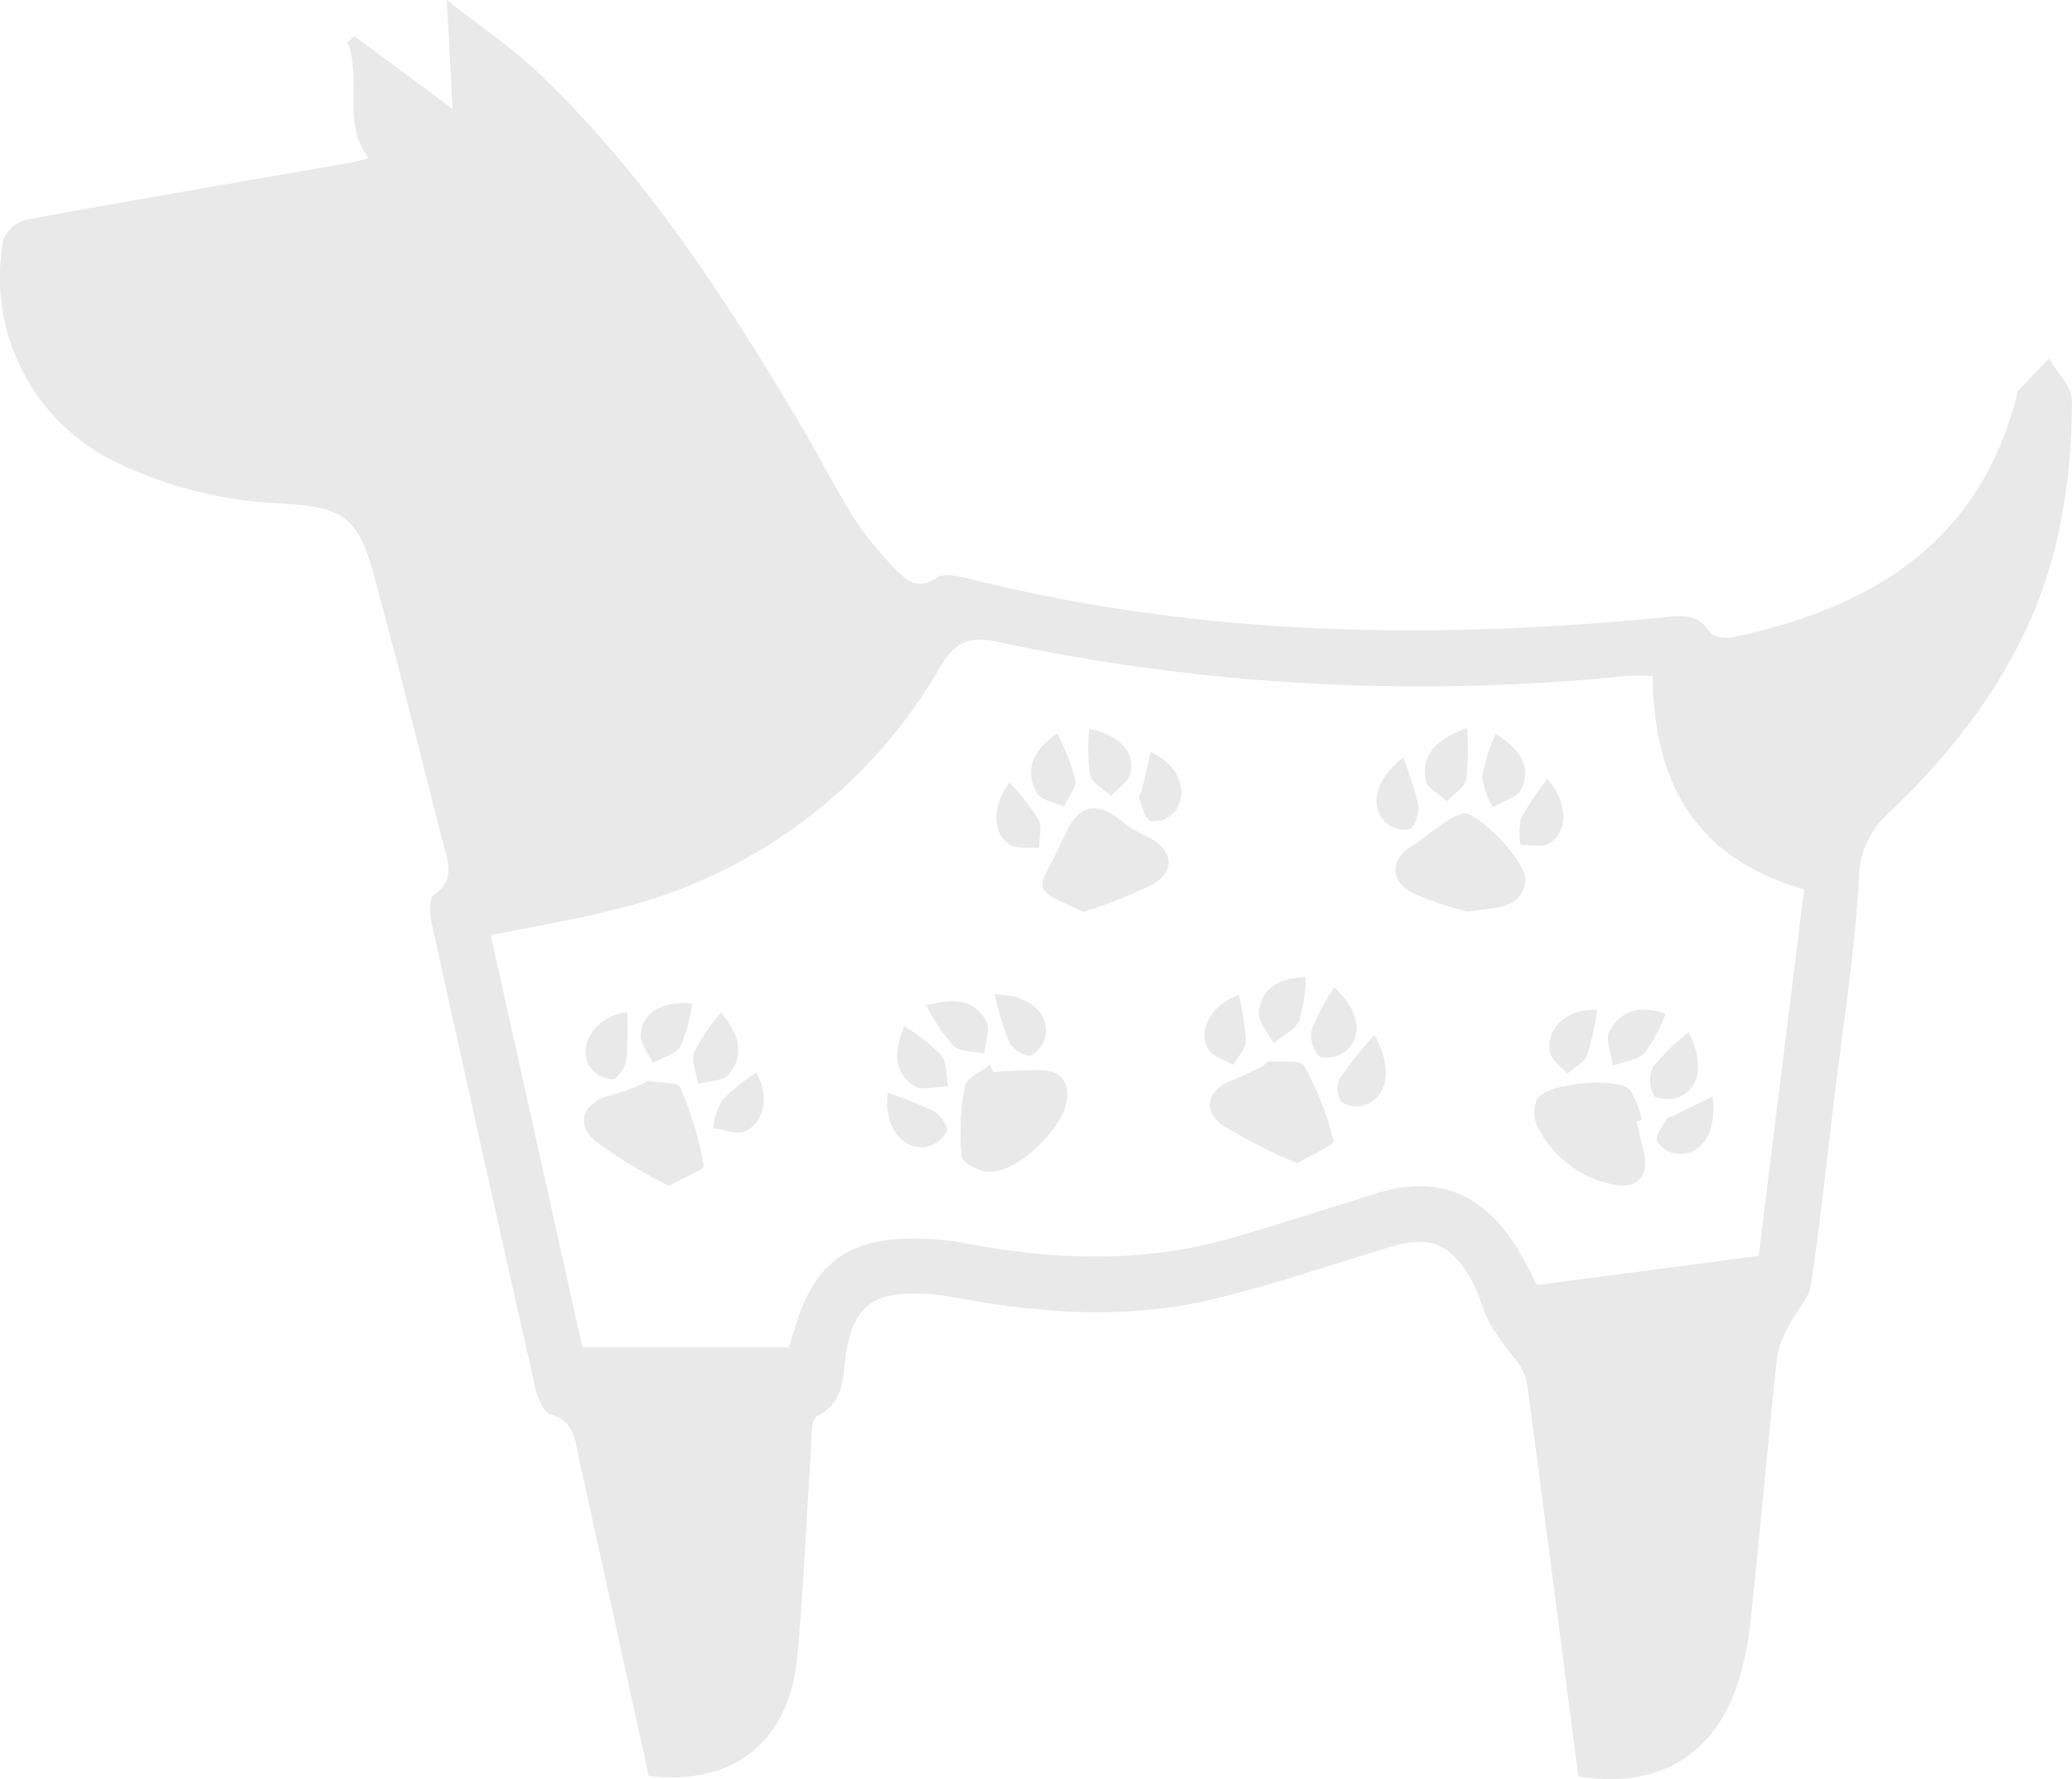 <svg xmlns="http://www.w3.org/2000/svg" width="170.371" height="146.328" viewBox="0 0 170.371 146.328">
  <g id="Grupo_59" data-name="Grupo 59" transform="translate(859.998 805.998)">
    <path id="Trazado_55" data-name="Trazado 55" d="M-730.226-659.9c-1.417-10.962-2.8-21.757-4.243-32.544a5.187,5.187,0,0,0-1.067-1.933,30.814,30.814,0,0,1-1.906-2.656c-.654-1.237-.961-2.667-1.667-3.866-1.726-2.929-3.446-3.5-6.681-2.516-4.684,1.422-9.332,3-14.076,4.18-7.235,1.805-14.523,1.3-21.783-.084a17.513,17.513,0,0,0-3.219-.287c-3.4-.006-4.873,1.21-5.5,4.516-.387,2.039.006,4.32-2.462,5.573-.513.261-.418,1.852-.485,2.838-.384,5.642-.6,11.3-1.126,16.928-.654,7-5.233,10.656-12.218,9.812-1.9-8.67-3.828-17.415-5.742-26.163-.326-1.489-.37-3.027-2.354-3.575-.583-.161-1.051-1.41-1.238-2.235q-4.345-19.2-8.565-38.419c-.146-.664-.145-1.8.24-2.067,1.837-1.287,1.122-2.829.721-4.388-1.881-7.316-3.683-14.655-5.668-21.942-1.294-4.749-2.514-5.523-7.355-5.851a34.591,34.591,0,0,1-14.154-3.562,16.869,16.869,0,0,1-8.94-18.182,2.823,2.823,0,0,1,1.951-1.619c8.742-1.607,17.506-3.093,26.261-4.623.811-.142,1.606-.372,1.832-.425-2.29-2.885-.517-6.533-1.769-9.526l.6-.5,8.061,5.977c-.156-2.881-.3-5.545-.485-8.962,2.777,2.184,5.253,3.84,7.386,5.858,8.794,8.314,15.308,18.366,21.464,28.668,1.62,2.711,3.032,5.549,4.717,8.217a27.507,27.507,0,0,0,3.464,4.2c.858.9,1.817,1.569,3.254.572.589-.408,1.788-.141,2.646.074,18.793,4.727,37.831,5.07,56.987,3.2,1.55-.152,2.921-.407,3.948,1.221.25.4,1.336.521,1.956.389,11.289-2.406,20.141-7.717,23.246-19.764.041-.161.033-.368.133-.476.831-.9,1.683-1.779,2.527-2.665.67,1.132,1.884,2.254,1.9,3.4a51.481,51.481,0,0,1-.722,8.92c-1.617,10.144-7.1,18.147-14.35,25.072a7.252,7.252,0,0,0-2.441,5.42c-.344,6.129-1.327,12.221-2.061,18.328-.606,5.033-1.145,10.077-1.893,15.089-.16,1.074-1.137,2.011-1.656,3.052a8.758,8.758,0,0,0-1.111,2.767c-.77,7.192-1.4,14.4-2.164,21.591a26.166,26.166,0,0,1-1.09,5.357C-719.073-661.556-723.812-658.83-730.226-659.9Zm-64.9-35.29c.209-.674.382-1.217.546-1.764,1.519-5.084,4.336-7.2,9.675-7.178a23.079,23.079,0,0,1,4.21.368c7.359,1.414,14.693,1.691,21.969-.414,3.984-1.152,7.927-2.442,11.89-3.664,4.769-1.469,8.428-.217,11.225,3.944.868,1.292,1.525,2.726,2,3.585l18.218-2.394c1.212-9.775,2.475-19.959,3.739-30.152-9.119-2.58-12.377-9.013-12.456-17.55-.878,0-1.537-.052-2.186.008a166.773,166.773,0,0,1-51.583-2.785c-2.533-.561-3.6.016-4.856,2.125A42.177,42.177,0,0,1-809.4-731.212c-3.271.847-6.62,1.391-10.248,2.139l7.535,33.886Z" transform="translate(0)" fill="#e9e9e9"/>
    <path id="Trazado_56" data-name="Trazado 56" d="M-624.219-663.931a28.1,28.1,0,0,1-4.531-1.52c-2-1.031-1.893-2.862.011-3.975.766-.448,1.432-1.065,2.177-1.556a5.818,5.818,0,0,1,1.876-1.03c1.242-.245,5.371,4.117,5.165,5.524C-619.89-663.968-622.071-664.381-624.219-663.931Z" transform="translate(-115.05 -67.079)" fill="#e9e9e9"/>
    <path id="Trazado_57" data-name="Trazado 57" d="M-684.984-664.338c-1.279-.685-2.789-1.028-3.311-1.937-.346-.6.715-2.022,1.165-3.068.227-.528.493-1.039.742-1.557,1.091-2.266,2.493-2.536,4.493-.945a12.4,12.4,0,0,0,2.282,1.39c1.912.933,2.255,2.689.437,3.792A36.969,36.969,0,0,1-684.984-664.338Z" transform="translate(-85.934 -66.662)" fill="#e9e9e9"/>
    <path id="Trazado_58" data-name="Trazado 58" d="M-598.931-624.474c.165.711.3,1.431.5,2.131.653,2.248-.308,3.518-2.526,3.034a8.892,8.892,0,0,1-6.2-4.906,2.676,2.676,0,0,1,.039-2.083c.644-1.331,6.774-1.909,7.689-.72a9.116,9.116,0,0,1,.944,2.4Z" transform="translate(-126.498 -89.288)" fill="#e9e9e9"/>
    <path id="Trazado_59" data-name="Trazado 59" d="M-756.848-619.315a43.581,43.581,0,0,1-6.049-3.676c-1.7-1.433-.969-3.224,1.2-3.766a25.347,25.347,0,0,0,2.523-.869c.229-.084.454-.355.649-.326.917.136,2.414.085,2.63.575a29.044,29.044,0,0,1,1.919,6.388C-753.914-620.673-755.569-620.038-756.848-619.315Z" transform="translate(-48.147 -89.143)" fill="#e9e9e9"/>
    <path id="Trazado_60" data-name="Trazado 60" d="M-699.128-630a32.622,32.622,0,0,1,4.092-.17c1.642.126,2.258,1.178,1.881,2.789-.516,2.2-3.867,5.457-6.137,5.584-.828.046-2.383-.725-2.44-1.251a19.655,19.655,0,0,1,.267-5.818c.135-.692,1.338-1.176,2.053-1.755Z" transform="translate(-79.188 -87.808)" fill="#e9e9e9"/>
    <path id="Trazado_61" data-name="Trazado 61" d="M-653.559-622.785a42.727,42.727,0,0,1-6.17-3.138c-1.732-1.251-1.191-2.975.825-3.7a24.216,24.216,0,0,0,2.435-1.129c.22-.107.413-.42.6-.408.992.061,2.576-.141,2.863.365a26.073,26.073,0,0,1,2.424,6.174C-650.5-624.325-652.3-623.539-653.559-622.785Z" transform="translate(-99.751 -87.54)" fill="#e9e9e9"/>
    <path id="Trazado_62" data-name="Trazado 62" d="M-642.2-643.365c1.951,1.755,2.441,3.766,1.089,5.114a2.533,2.533,0,0,1-2.262.61,2.463,2.463,0,0,1-.668-2.247A18.919,18.919,0,0,1-642.2-643.365Z" transform="translate(-108.097 -81.427)" fill="#e9e9e9"/>
    <path id="Trazado_63" data-name="Trazado 63" d="M-711.665-636.989a16.4,16.4,0,0,1,3.027,2.37c.5.62.407,1.706.58,2.584-.96.008-2.176.394-2.83-.049C-712.555-633.215-712.508-634.965-711.665-636.989Z" transform="translate(-73.981 -84.62)" fill="#e9e9e9"/>
    <path id="Trazado_64" data-name="Trazado 64" d="M-760.157-639.292a27.731,27.731,0,0,1-.054,3.937c-.092.609-.749,1.592-1.147,1.591a2.554,2.554,0,0,1-1.9-1.087C-764.277-636.654-762.675-638.975-760.157-639.292Z" transform="translate(-48.28 -83.466)" fill="#e9e9e9"/>
    <path id="Trazado_65" data-name="Trazado 65" d="M-688.053-685.208a19.176,19.176,0,0,1,1.494,3.764c.12.679-.594,1.506-.932,2.266-.76-.356-1.888-.509-2.214-1.1C-690.808-682.29-689.965-683.883-688.053-685.208Z" transform="translate(-85.017 -60.477)" fill="#e9e9e9"/>
    <path id="Trazado_66" data-name="Trazado 66" d="M-614.828-685.154c1.825,1.172,3.005,2.534,2.132,4.536-.311.713-1.548,1.023-2.363,1.517a6.906,6.906,0,0,1-.882-2.495A16,16,0,0,1-614.828-685.154Z" transform="translate(-122.193 -60.504)" fill="#e9e9e9"/>
    <path id="Trazado_67" data-name="Trazado 67" d="M-590.469-639.355a13.46,13.46,0,0,1-1.723,3.219c-.6.618-1.723.727-2.614,1.062-.121-.964-.654-2.147-.282-2.848C-594.183-639.625-592.544-640.075-590.469-639.355Z" transform="translate(-132.57 -83.27)" fill="#e9e9e9"/>
    <path id="Trazado_68" data-name="Trazado 68" d="M-648.837-645.066a13.037,13.037,0,0,1-.536,3.579c-.365.784-1.392,1.259-2.126,1.871-.424-.866-1.271-1.774-1.19-2.59C-652.488-644.222-650.959-644.981-648.837-645.066Z" transform="translate(-103.793 -80.576)" fill="#e9e9e9"/>
    <path id="Trazado_69" data-name="Trazado 69" d="M-743.568-639.207c1.46,1.72,2,3.426.642,5.084-.464.568-1.665.533-2.529.774-.132-.879-.592-1.881-.32-2.608A16.618,16.618,0,0,1-743.568-639.207Z" transform="translate(-57.147 -83.509)" fill="#e9e9e9"/>
    <path id="Trazado_70" data-name="Trazado 70" d="M-621.889-686.114a22.458,22.458,0,0,1-.073,4.232c-.142.686-1.033,1.217-1.586,1.817-.6-.571-1.615-1.068-1.735-1.728C-625.695-684.036-624.283-685.205-621.889-686.114Z" transform="translate(-117.481 -60.024)" fill="#e9e9e9"/>
    <path id="Trazado_71" data-name="Trazado 71" d="M-707.478-640.741c2.136-.541,3.938-.6,4.946,1.33.35.668-.089,1.75-.168,2.642-.869-.193-1.98-.12-2.55-.64A16.918,16.918,0,0,1-707.478-640.741Z" transform="translate(-76.364 -82.578)" fill="#e9e9e9"/>
    <path id="Trazado_72" data-name="Trazado 72" d="M-607.487-677.705c1.63,1.841,1.755,4.246.209,5.27-.586.388-1.6.137-2.413.177a5.618,5.618,0,0,1,.036-2.213A24.5,24.5,0,0,1-607.487-677.705Z" transform="translate(-125.273 -64.234)" fill="#e9e9e9"/>
    <path id="Trazado_73" data-name="Trazado 73" d="M-636.7-635.543c1.549,2.778,1.081,5.129-.789,5.772a2.247,2.247,0,0,1-1.967-.281,2.064,2.064,0,0,1-.072-1.954A36.058,36.058,0,0,1-636.7-635.543Z" transform="translate(-110.282 -85.343)" fill="#e9e9e9"/>
    <path id="Trazado_74" data-name="Trazado 74" d="M-696.208-642.214c2.6-.013,4.4,1.371,4.216,3.238a2.388,2.388,0,0,1-1.222,1.786c-.485.134-1.523-.531-1.8-1.1A24.462,24.462,0,0,1-696.208-642.214Z" transform="translate(-82.007 -82.003)" fill="#e9e9e9"/>
    <path id="Trazado_75" data-name="Trazado 75" d="M-750.242-640.735a13.916,13.916,0,0,1-.975,3.526c-.381.663-1.492.907-2.277,1.339-.348-.759-1.015-1.532-.982-2.273C-754.391-640.013-752.655-640.986-750.242-640.735Z" transform="translate(-52.833 -82.725)" fill="#e9e9e9"/>
    <path id="Trazado_76" data-name="Trazado 76" d="M-713.855-625.961a29.973,29.973,0,0,1,3.833,1.522c.528.295,1.194,1.355,1.032,1.66a2.688,2.688,0,0,1-1.812,1.273C-712.794-621.316-714.209-623.375-713.855-625.961Z" transform="translate(-73.144 -90.141)" fill="#e9e9e9"/>
    <path id="Trazado_77" data-name="Trazado 77" d="M-680.727-685.948c2.413.482,3.829,1.884,3.407,3.657-.169.709-1.049,1.249-1.605,1.865-.6-.563-1.555-1.038-1.722-1.709A16.681,16.681,0,0,1-680.727-685.948Z" transform="translate(-89.721 -60.107)" fill="#e9e9e9"/>
    <path id="Trazado_78" data-name="Trazado 78" d="M-631.141-681.215a26.267,26.267,0,0,1,1.259,3.906c.106.645-.269,1.815-.721,1.99a2.4,2.4,0,0,1-2.075-.67C-633.939-677.357-633.322-679.506-631.141-681.215Z" transform="translate(-113.491 -62.476)" fill="#e9e9e9"/>
    <path id="Trazado_79" data-name="Trazado 79" d="M-671.5-682.14c2.292.992,3.239,3.314,1.995,4.9a2.31,2.31,0,0,1-1.972.8c-.507-.2-.707-1.24-.968-1.939-.063-.168.2-.437.252-.672C-671.951-680.065-671.731-681.087-671.5-682.14Z" transform="translate(-93.9 -62.013)" fill="#e9e9e9"/>
    <path id="Trazado_80" data-name="Trazado 80" d="M-585.1-635.993c1.227,2.492.986,4.533-.684,5.289-.627.285-1.939.286-2.177-.079a2.591,2.591,0,0,1-.062-2.356A19.508,19.508,0,0,1-585.1-635.993Z" transform="translate(-136.044 -85.118)" fill="#e9e9e9"/>
    <path id="Trazado_81" data-name="Trazado 81" d="M-658.822-642.135a22.1,22.1,0,0,1,.566,3.778c-.011.664-.655,1.316-1.014,1.973-.711-.411-1.71-.652-2.075-1.268C-662.275-639.221-661.042-641.355-658.822-642.135Z" transform="translate(-99.305 -82.043)" fill="#e9e9e9"/>
    <path id="Trazado_82" data-name="Trazado 82" d="M-582.588-625.387c.406,2.878-.866,4.872-2.885,4.715a2.206,2.206,0,0,1-1.677-1.059c-.145-.494.484-1.228.811-1.837.06-.112.3-.122.448-.194C-584.865-624.265-583.841-624.77-582.588-625.387Z" transform="translate(-136.599 -90.428)" fill="#e9e9e9"/>
    <path id="Trazado_83" data-name="Trazado 83" d="M-600.908-639.672a23.292,23.292,0,0,1-.851,3.749c-.249.62-1.061,1.014-1.619,1.51-.487-.579-1.27-1.1-1.406-1.748C-605.2-638.159-603.348-639.81-600.908-639.672Z" transform="translate(-127.751 -83.272)" fill="#e9e9e9"/>
    <path id="Trazado_84" data-name="Trazado 84" d="M-694.839-677.089a19.8,19.8,0,0,1,2.376,3.02c.326.63.049,1.571.044,2.373-.834-.091-1.849.086-2.464-.329C-696.314-672.992-696.257-675.287-694.839-677.089Z" transform="translate(-82.146 -64.542)" fill="#e9e9e9"/>
    <path id="Trazado_85" data-name="Trazado 85" d="M-739.028-629.347c1.086,1.849.7,4.15-.939,4.843-.706.3-1.731-.16-2.61-.275a6.4,6.4,0,0,1,.749-2.289A19.132,19.132,0,0,1-739.028-629.347Z" transform="translate(-58.79 -88.446)" fill="#e9e9e9"/>
  </g>
</svg>
